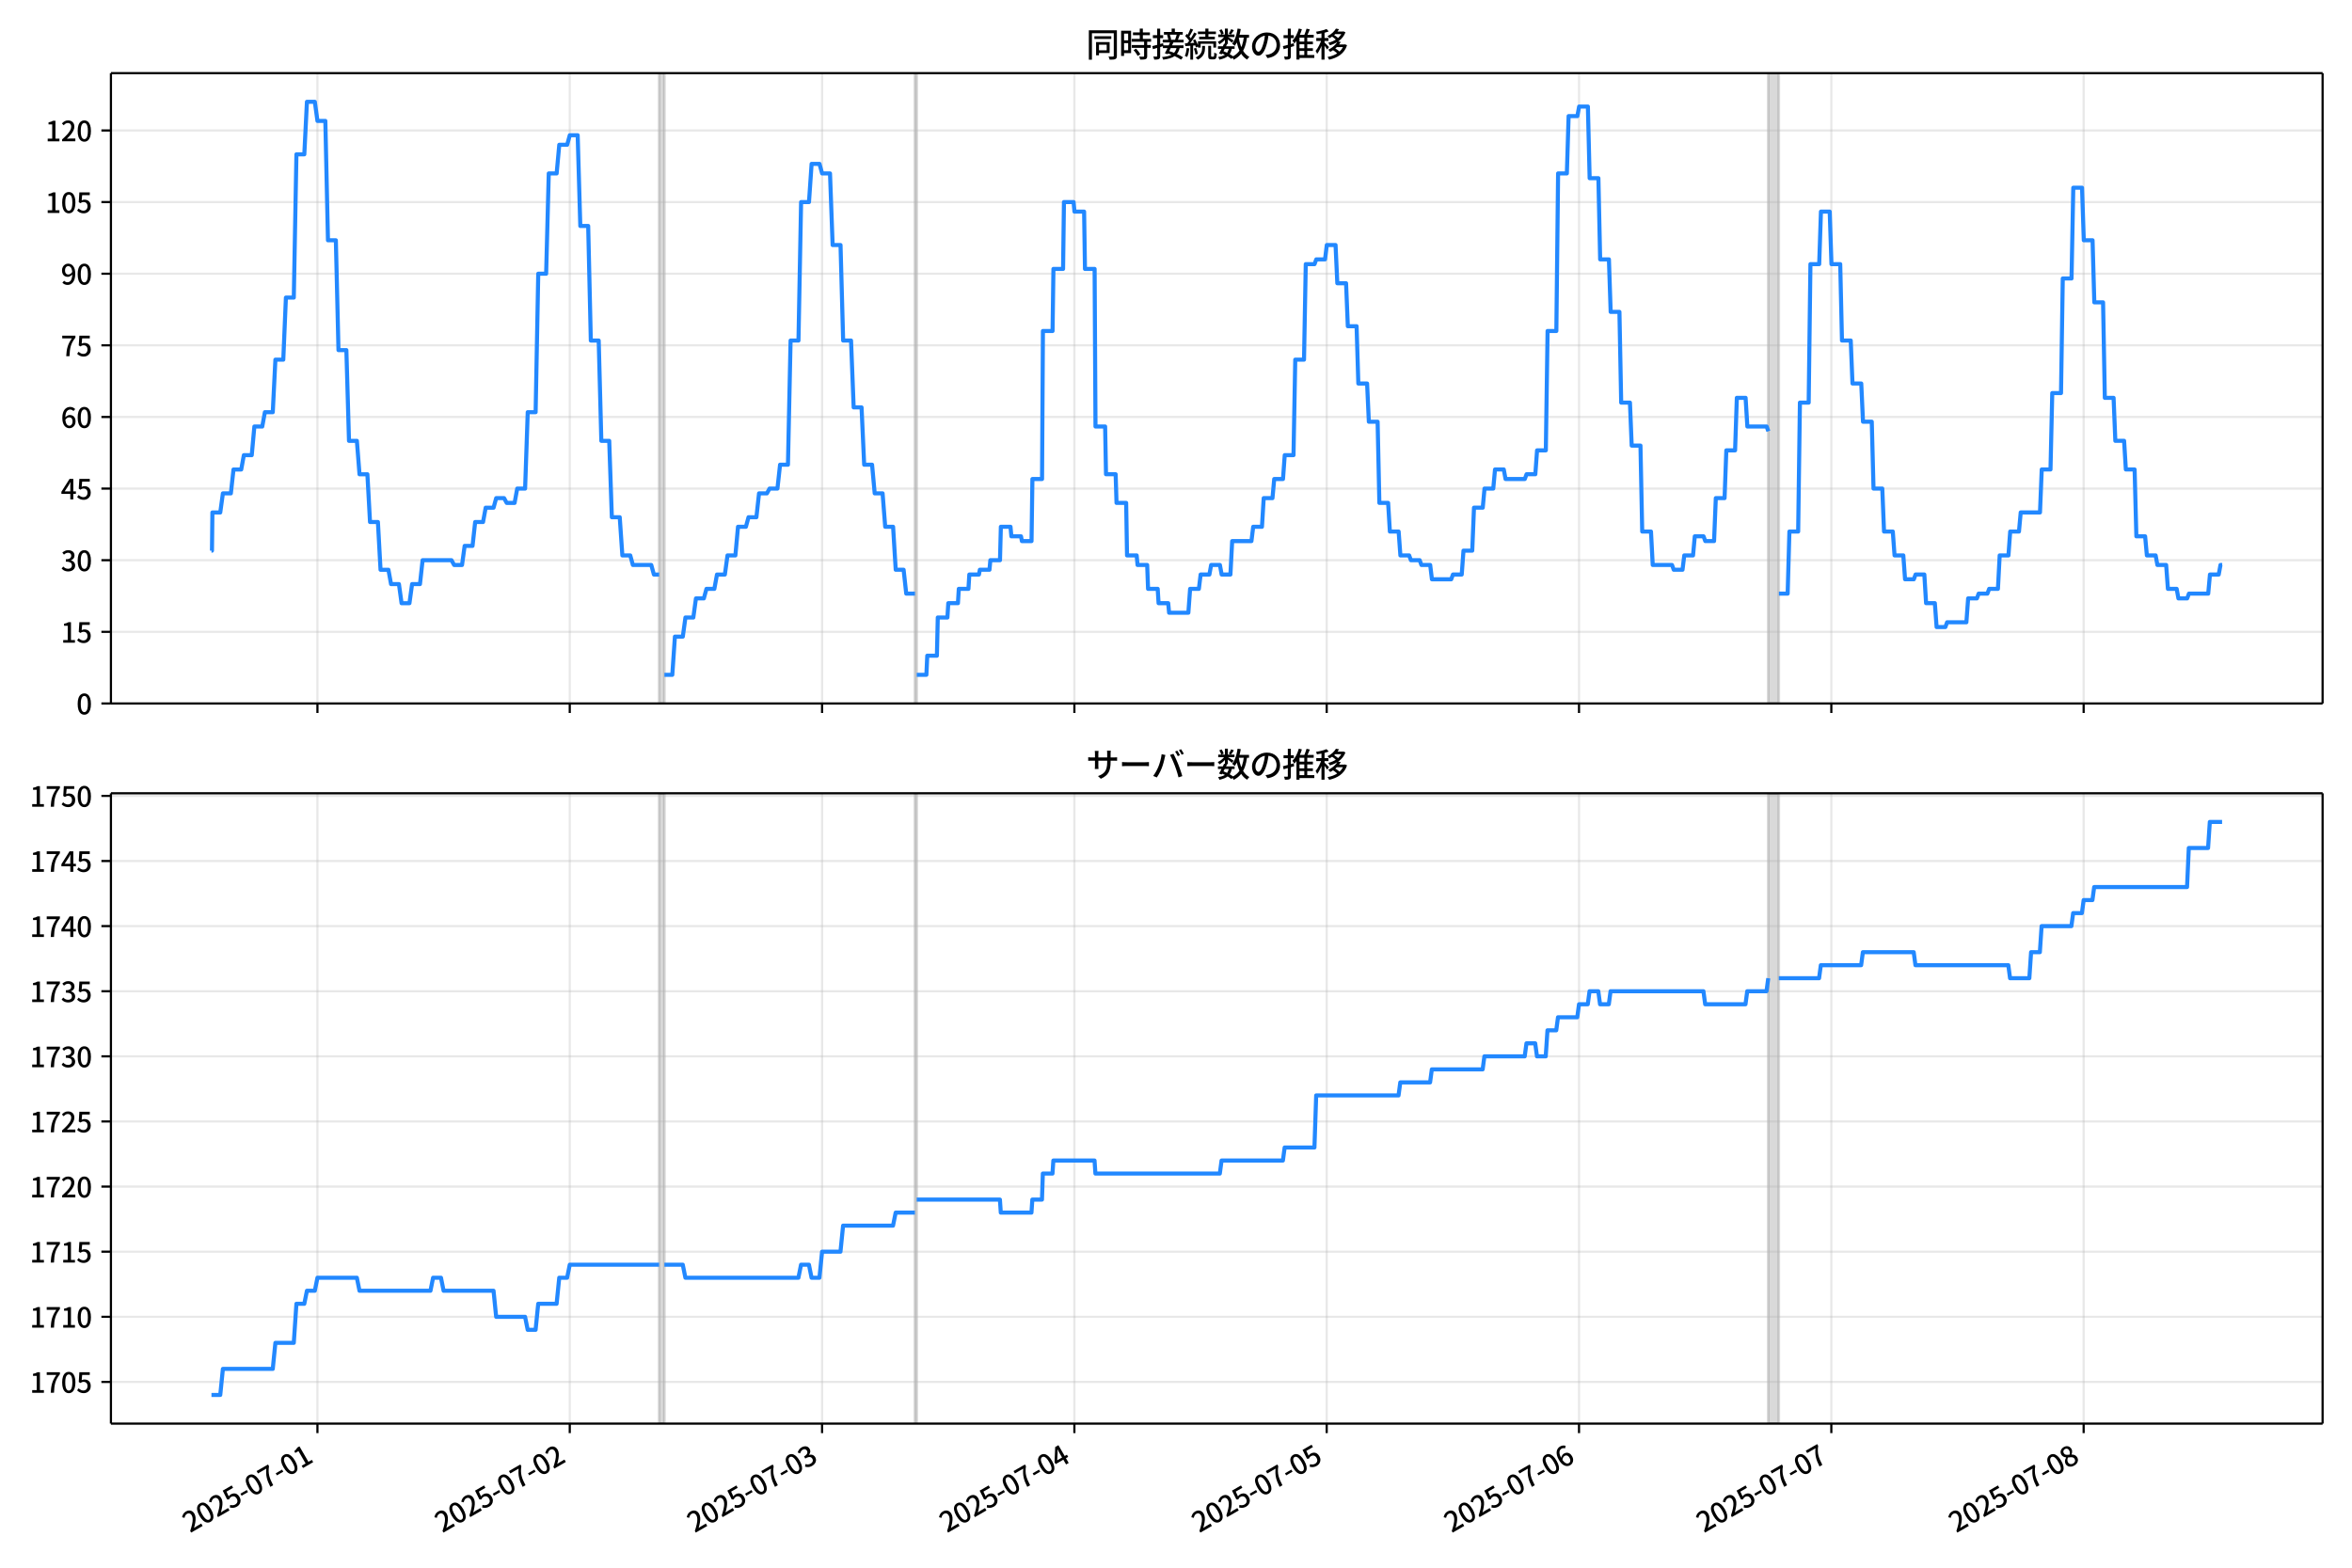 <!DOCTYPE svg  PUBLIC '-//W3C//DTD SVG 1.1//EN'  'http://www.w3.org/Graphics/SVG/1.1/DTD/svg11.dtd'>
<svg version="1.1" viewBox="0 0 864 576" xmlns="http://www.w3.org/2000/svg" xmlns:xlink="http://www.w3.org/1999/xlink">
 <defs>
  <style type="text/css">*{stroke-linejoin: round; stroke-linecap: butt}</style>
 </defs>
 <g id="aa">
  <g id="ab">
   <path d="m0 576h864v-576h-864z" fill="#fff"/>
  </g>
  <g id="ac">
   <g id="ad">
    <path d="m40.75 258.47h812.45v-231.59h-812.45z" fill="#fff"/>
   </g>
   <g id="ae">
    <path d="m242.13 258.47h1.931v-231.59h-1.931z" clip-path="url(#c)" fill="#808080" opacity=".3" stroke="#808080"/>
   </g>
   <g id="af">
    <path d="m336.1 258.47h.644v-231.59h-.644z" clip-path="url(#c)" fill="#808080" opacity=".3" stroke="#808080"/>
   </g>
   <g id="ag">
    <path d="m649.56 258.47h3.862v-231.59h-3.862z" clip-path="url(#c)" fill="#808080" opacity=".3" stroke="#808080"/>
   </g>
   <g id="ah">
    <g id="ai">
     <g id="aj">
      <path d="m116.61 258.47v-231.59" clip-path="url(#c)" fill="none" stroke="#b0b0b0" stroke-linecap="square" stroke-opacity=".3" stroke-width=".8"/>
     </g>
     <g id="ak">
      <defs>
       <path id="h" d="m0 0v3.5" stroke="#000" stroke-width=".8"/>
      </defs>
      <use x="116.611" y="258.468" stroke="#000000" stroke-width=".8" xlink:href="#h"/>
     </g>
    </g>
    <g id="al">
     <g id="am">
      <path d="m209.3 258.47v-231.59" clip-path="url(#c)" fill="none" stroke="#b0b0b0" stroke-linecap="square" stroke-opacity=".3" stroke-width=".8"/>
     </g>
     <g id="an">
      <use x="209.298" y="258.468" stroke="#000000" stroke-width=".8" xlink:href="#h"/>
     </g>
    </g>
    <g id="ao">
     <g id="ap">
      <path d="m301.99 258.47v-231.59" clip-path="url(#c)" fill="none" stroke="#b0b0b0" stroke-linecap="square" stroke-opacity=".3" stroke-width=".8"/>
     </g>
     <g id="aq">
      <use x="301.986" y="258.468" stroke="#000000" stroke-width=".8" xlink:href="#h"/>
     </g>
    </g>
    <g id="ar">
     <g id="as">
      <path d="m394.67 258.47v-231.59" clip-path="url(#c)" fill="none" stroke="#b0b0b0" stroke-linecap="square" stroke-opacity=".3" stroke-width=".8"/>
     </g>
     <g id="at">
      <use x="394.673" y="258.468" stroke="#000000" stroke-width=".8" xlink:href="#h"/>
     </g>
    </g>
    <g id="au">
     <g id="av">
      <path d="m487.36 258.47v-231.59" clip-path="url(#c)" fill="none" stroke="#b0b0b0" stroke-linecap="square" stroke-opacity=".3" stroke-width=".8"/>
     </g>
     <g id="aw">
      <use x="487.36" y="258.468" stroke="#000000" stroke-width=".8" xlink:href="#h"/>
     </g>
    </g>
    <g id="ax">
     <g id="ay">
      <path d="m580.05 258.47v-231.59" clip-path="url(#c)" fill="none" stroke="#b0b0b0" stroke-linecap="square" stroke-opacity=".3" stroke-width=".8"/>
     </g>
     <g id="az">
      <use x="580.047" y="258.468" stroke="#000000" stroke-width=".8" xlink:href="#h"/>
     </g>
    </g>
    <g id="ba">
     <g id="bb">
      <path d="m672.73 258.47v-231.59" clip-path="url(#c)" fill="none" stroke="#b0b0b0" stroke-linecap="square" stroke-opacity=".3" stroke-width=".8"/>
     </g>
     <g id="bc">
      <use x="672.734" y="258.468" stroke="#000000" stroke-width=".8" xlink:href="#h"/>
     </g>
    </g>
    <g id="bd">
     <g id="be">
      <path d="m765.42 258.47v-231.59" clip-path="url(#c)" fill="none" stroke="#b0b0b0" stroke-linecap="square" stroke-opacity=".3" stroke-width=".8"/>
     </g>
     <g id="bf">
      <use x="765.421" y="258.468" stroke="#000000" stroke-width=".8" xlink:href="#h"/>
     </g>
    </g>
   </g>
   <g id="bg">
    <g id="bh">
     <g id="bi">
      <path d="m40.75 258.47h812.45" clip-path="url(#c)" fill="none" stroke="#b0b0b0" stroke-linecap="square" stroke-opacity=".3" stroke-width=".8"/>
     </g>
     <g id="bj">
      <defs>
       <path id="f" d="m0 0h-3.5" stroke="#000" stroke-width=".8"/>
      </defs>
      <use x="40.75" y="258.468" stroke="#000000" stroke-width=".8" xlink:href="#f"/>
     </g>
     <g id="bk">
      <!-- 0 -->
      <g transform="translate(28.05 262.45) scale(.1 -.1)">
       <defs>
        <path id="a" transform="scale(.016)" d="m1830-90q-460 0-806 275-346 276-535 823-188 547-188 1366 0 820 188 1357 189 538 535 803 346 266 806 266 461 0 800-269 340-269 528-803 189-534 189-1354 0-819-189-1366-188-547-528-823-339-275-800-275zm0 589q237 0 422 185 186 186 288 599 103 413 103 1091 0 679-103 1082-102 403-288 582-185 180-422 180-236 0-422-180-186-179-292-582-105-403-105-1082 0-678 105-1091 106-413 292-599 186-185 422-185z"/>
       </defs>
       <use xlink:href="#a"/>
      </g>
     </g>
    </g>
    <g id="bl">
     <g id="bm">
      <path d="m40.75 232.15h812.45" clip-path="url(#c)" fill="none" stroke="#b0b0b0" stroke-linecap="square" stroke-opacity=".3" stroke-width=".8"/>
     </g>
     <g id="bn">
      <use x="40.75" y="232.151" stroke="#000000" stroke-width=".8" xlink:href="#f"/>
     </g>
     <g id="bo">
      <!-- 15 -->
      <g transform="translate(22.35 236.14) scale(.1 -.1)">
       <defs>
        <path id="i" transform="scale(.016)" d="m544 0v608h1037v3277h-845v467q333 58 579 147 247 90 451 218h557v-4109h915v-608h-2694z"/>
        <path id="g" transform="scale(.016)" d="m1715-90q-365 0-653 90t-506 237q-217 147-383 307l352 480q134-134 294-246t361-183q202-70 452-70 262 0 473 118 212 119 333 346 122 227 122 541 0 460-247 716-246 256-649 256-224 0-384-64t-365-198l-365 237 141 2240h2387v-627h-1747l-109-1204q154 77 307 118 154 42 340 42 397 0 723-160t518-490q192-329 192-847 0-519-224-887t-586-560q-361-192-777-192z"/>
       </defs>
       <use xlink:href="#i"/>
       <use transform="translate(57)" xlink:href="#g"/>
      </g>
     </g>
    </g>
    <g id="bp">
     <g id="bq">
      <path d="m40.75 205.83h812.45" clip-path="url(#c)" fill="none" stroke="#b0b0b0" stroke-linecap="square" stroke-opacity=".3" stroke-width=".8"/>
     </g>
     <g id="br">
      <use x="40.75" y="205.834" stroke="#000000" stroke-width=".8" xlink:href="#f"/>
     </g>
     <g id="bs">
      <!-- 30 -->
      <g transform="translate(22.35 209.82) scale(.1 -.1)">
       <defs>
        <path id="l" transform="scale(.016)" d="m1715-90q-371 0-656 90t-503 240q-217 150-377 323l359 474q211-205 479-359 269-153 634-153 269 0 467 92 199 93 311 266t112 423q0 256-125 451t-429 300q-304 106-835 106v551q467 0 732 105 266 106 384 291 119 186 119 423 0 307-192 489-192 183-531 183-269 0-503-119-233-118-438-316l-384 460q282 256 614 413 333 157 737 157 422 0 748-144 327-144 512-413 186-269 186-659 0-403-221-685-221-281-592-422v-26q269-70 490-227t349-400 128-557q0-422-215-726-214-304-573-468-358-163-787-163z"/>
       </defs>
       <use xlink:href="#l"/>
       <use transform="translate(57)" xlink:href="#a"/>
      </g>
     </g>
    </g>
    <g id="bt">
     <g id="bu">
      <path d="m40.75 179.52h812.45" clip-path="url(#c)" fill="none" stroke="#b0b0b0" stroke-linecap="square" stroke-opacity=".3" stroke-width=".8"/>
     </g>
     <g id="bv">
      <use x="40.75" y="179.517" stroke="#000000" stroke-width=".8" xlink:href="#f"/>
     </g>
     <g id="bw">
      <!-- 45 -->
      <g transform="translate(22.35 183.5) scale(.1 -.1)">
       <defs>
        <path id="k" transform="scale(.016)" d="m2170 0v3072q0 192 12 457 13 266 20 458h-26q-90-179-183-365-92-185-195-364l-921-1415h2579v-576h-3328v493l1875 2957h858v-4717h-691z"/>
       </defs>
       <use xlink:href="#k"/>
       <use transform="translate(57)" xlink:href="#g"/>
      </g>
     </g>
    </g>
    <g id="bx">
     <g id="by">
      <path d="m40.75 153.2h812.45" clip-path="url(#c)" fill="none" stroke="#b0b0b0" stroke-linecap="square" stroke-opacity=".3" stroke-width=".8"/>
     </g>
     <g id="bz">
      <use x="40.75" y="153.201" stroke="#000000" stroke-width=".8" xlink:href="#f"/>
     </g>
     <g id="ca">
      <!-- 60 -->
      <g transform="translate(22.35 157.19) scale(.1 -.1)">
       <defs>
        <path id="p" transform="scale(.016)" d="m1971-90q-339 0-634 144-294 144-518 435-224 292-352 733-128 442-128 1044 0 678 147 1161 148 483 397 784 250 301 570 445t665 144q397 0 688-147 292-147 490-359l-403-448q-128 154-327 253-198 99-409 99-307 0-567-182-259-182-413-605-153-422-153-1145 0-608 115-1002t326-589q212-195 493-195 212 0 375 121 163 122 259 343t96 522q0 300-90 511-89 212-259 320-169 109-419 109-211 0-451-134t-458-461l-25 538q134 192 313 323t374 201q196 71 375 71 397 0 694-163 298-163 467-490 170-326 170-825 0-468-195-817-195-348-512-544-317-195-701-195z"/>
       </defs>
       <use xlink:href="#p"/>
       <use transform="translate(57)" xlink:href="#a"/>
      </g>
     </g>
    </g>
    <g id="cb">
     <g id="cc">
      <path d="m40.75 126.88h812.45" clip-path="url(#c)" fill="none" stroke="#b0b0b0" stroke-linecap="square" stroke-opacity=".3" stroke-width=".8"/>
     </g>
     <g id="cd">
      <use x="40.75" y="126.884" stroke="#000000" stroke-width=".8" xlink:href="#f"/>
     </g>
     <g id="ce">
      <!-- 75 -->
      <g transform="translate(22.35 130.87) scale(.1 -.1)">
       <defs>
        <path id="d" transform="scale(.016)" d="m1235 0q32 646 109 1187t224 1024 384 941 576 938h-2208v627h3027v-455q-409-512-665-989-256-476-397-969t-205-1053-90-1251h-755z"/>
       </defs>
       <use xlink:href="#d"/>
       <use transform="translate(57)" xlink:href="#g"/>
      </g>
     </g>
    </g>
    <g id="cf">
     <g id="cg">
      <path d="m40.75 100.57h812.45" clip-path="url(#c)" fill="none" stroke="#b0b0b0" stroke-linecap="square" stroke-opacity=".3" stroke-width=".8"/>
     </g>
     <g id="ch">
      <use x="40.75" y="100.567" stroke="#000000" stroke-width=".8" xlink:href="#f"/>
     </g>
     <g id="ci">
      <!-- 90 -->
      <g transform="translate(22.35 104.55) scale(.1 -.1)">
       <defs>
        <path id="w" transform="scale(.016)" d="m1562-90q-410 0-708 150-297 151-502 356l403 461q141-160 346-256t422-96q224 0 425 102 202 103 352 333 151 230 237 614 87 384 87 941 0 589-115 970t-323 563-496 182q-205 0-372-118-166-118-262-336t-96-525q0-301 86-512 87-211 259-323 173-112 417-112 224 0 460 141 237 141 448 461l32-544q-134-180-313-314t-371-208-384-74q-391 0-689 166-297 167-467 496-169 330-169 823 0 467 195 816t515 541 698 192q339 0 636-138 298-137 519-419 221-281 349-710t128-1018q0-691-141-1187t-391-807q-249-310-563-461-313-150-652-150z"/>
       </defs>
       <use xlink:href="#w"/>
       <use transform="translate(57)" xlink:href="#a"/>
      </g>
     </g>
    </g>
    <g id="cj">
     <g id="ck">
      <path d="m40.75 74.25h812.45" clip-path="url(#c)" fill="none" stroke="#b0b0b0" stroke-linecap="square" stroke-opacity=".3" stroke-width=".8"/>
     </g>
     <g id="cl">
      <use x="40.75" y="74.25" stroke="#000000" stroke-width=".8" xlink:href="#f"/>
     </g>
     <g id="cm">
      <!-- 105 -->
      <g transform="translate(16.65 78.235) scale(.1 -.1)">
       <use xlink:href="#i"/>
       <use transform="translate(57)" xlink:href="#a"/>
       <use transform="translate(114)" xlink:href="#g"/>
      </g>
     </g>
    </g>
    <g id="cn">
     <g id="co">
      <path d="m40.75 47.933h812.45" clip-path="url(#c)" fill="none" stroke="#b0b0b0" stroke-linecap="square" stroke-opacity=".3" stroke-width=".8"/>
     </g>
     <g id="cp">
      <use x="40.75" y="47.933" stroke="#000000" stroke-width=".8" xlink:href="#f"/>
     </g>
     <g id="cq">
      <!-- 120 -->
      <g transform="translate(16.65 51.919) scale(.1 -.1)">
       <defs>
        <path id="e" transform="scale(.016)" d="m282 0v429q697 621 1164 1136 468 515 701 956 234 442 234 826 0 256-87 451-86 196-262 301-176 106-445 106-275 0-506-151-230-150-422-368l-416 410q301 333 637 518 336 186 803 186 429 0 749-176t496-493 176-745q0-455-224-919t-615-935q-390-470-889-950 186 20 394 36t374 16h1184v-634h-3046z"/>
       </defs>
       <use xlink:href="#i"/>
       <use transform="translate(57)" xlink:href="#e"/>
       <use transform="translate(114)" xlink:href="#a"/>
      </g>
     </g>
    </g>
   </g>
   <g id="cr">
    <path d="m77.68 202.33h.183l.162-14.036h2.885l.969-7.018h2.925l.968-8.772h2.841l.965-5.263h2.897l.965-10.527h2.897l.965-5.263h2.897l.965-19.299h2.897l.965-22.808h2.897l.965-52.634h2.897l.965-19.299h2.897l.965 7.018h2.897l.965 43.861h2.897l.965 40.352h2.897l.965 33.335h2.897l.965 12.281h2.897l.965 17.545h2.897l.965 17.545h2.897l.965 5.263h2.897l.965 7.018h2.897l.965-7.018h2.897l.965-8.772h10.62l.965 1.754h2.897l.965-7.018h2.897l.965-8.772h2.897l.965-5.263h2.897l.965-3.509h2.897l.965 1.754h2.897l.965-5.263h2.897l.965-28.071h2.897l.965-50.879h2.897l.965-36.844h2.897l.965-10.527h2.897l.965-3.509h2.897l.965 33.335h2.897l.965 42.107h2.897l.965 36.844h2.897l.965 28.071h2.897l.965 14.036h2.897l.965 3.509h6.758l.965 3.509h1.931m1.931 36.844h2.897l.965-14.036h2.897l.965-7.018h2.897l.965-7.018h2.897l.965-3.509h2.897l.965-5.263h2.897l.965-7.018h2.897l.965-10.527h2.897l.965-3.509h2.897l.965-8.772h2.897l.965-1.754h2.897l.965-8.772h2.897l.965-45.616h2.897l.965-50.879h2.897l.965-14.036h2.897l.965 3.509h2.897l.965 26.317h2.897l.965 35.089h2.897l.965 24.562h2.897l.965 21.053h2.897l.965 10.527h2.897l.965 12.281h2.897l.965 15.79h2.897l.965 8.772h3.218m.644 29.826h3.54l.322-7.018h3.54l.322-14.036h3.54l.322-5.263h3.54l.322-5.263h3.54l.322-5.263h3.54l.322-1.754h3.54l.322-3.509h3.54l.322-12.281h3.54l.322 3.509h3.54l.322 1.754h3.54l.322-22.808h3.54l.322-54.388h3.54l.322-22.808h3.54l.322-24.562h3.54l.322 3.509h3.54l.322 21.053h3.54l.322 57.897h3.54l.322 17.545h3.54l.322 10.527h3.54l.322 19.299h3.54l.322 3.509h3.54l.322 8.772h3.54l.322 5.263h3.54l.322 3.509h7.08l.644-8.772h3.218l.644-5.263h3.218l.644-3.509h3.218l.644 3.509h3.218l.644-12.281h7.08l.644-5.263h3.218l.644-10.527h3.218l.644-7.018h3.218l.644-8.772h3.218l.644-35.089h3.218l.644-35.089h3.218l.644-1.754h3.218l.644-5.263h3.218l.644 14.036h3.218l.644 15.79h3.218l.644 21.053h3.218l.644 14.036h3.218l.644 29.826h3.218l.644 10.527h3.218l.644 8.772h3.218l.644 1.754h3.218l.644 1.754h3.218l.644 5.263h7.08l.644-1.754h3.218l.644-8.772h3.218l.644-15.79h3.218l.644-7.018h3.218l.644-7.018h3.218l.644 3.509h7.08l.644-1.754h3.218l.644-8.772h3.218l.644-43.861h3.218l.644-57.897h3.218l.644-21.053h3.218l.644-3.509h3.218l.644 26.317h3.218l.644 29.826h3.218l.644 19.299h3.218l.644 33.335h3.218l.644 15.79h3.218l.644 31.58h3.218l.644 12.281h7.08l.644 1.754h3.218l.644-5.263h3.218l.644-7.018h3.218l.644 1.754h3.218l.644-15.79h3.218l.644-17.545h3.218l.644-19.299h3.218l.644 10.527h7.08l.644 1.754m3.862 59.651h3.218l.644-22.808h3.218l.644-47.37h3.218l.644-50.879h3.218l.644-19.299h3.218l.644 19.299h3.218l.644 28.071h3.218l.644 15.79h3.218l.644 14.036h3.218l.644 24.562h3.218l.644 15.79h3.218l.644 8.772h3.218l.644 8.772h3.218l.644-1.754h3.218l.644 10.527h3.218l.644 8.772h3.218l.644-1.754h7.08l.644-8.772h3.218l.644-1.754h3.218l.644-1.754h3.218l.644-12.281h3.218l.644-8.772h3.218l.644-7.018h7.08l.644-15.79h3.218l.644-28.071h3.218l.644-42.107h3.218l.644-33.335h3.218l.644 19.299h3.218l.644 22.808h3.218l.644 35.089h3.218l.644 15.79h3.218l.644 10.527h3.218l.644 24.562h3.218l.644 7.018h3.218l.644 3.509h3.218l.644 8.772h3.218l.644 3.509h3.218l.644-1.754h7.08l.644-7.018h3.218l.644-3.509h.644v0" clip-path="url(#c)" fill="none" stroke="#28f" stroke-linecap="square" stroke-width="1.5"/>
   </g>
   <g id="cs">
    <path d="m40.75 258.47v-231.59" fill="none" stroke="#000" stroke-linecap="square" stroke-width=".8"/>
   </g>
   <g id="ct">
    <path d="m853.2 258.47v-231.59" fill="none" stroke="#000" stroke-linecap="square" stroke-width=".8"/>
   </g>
   <g id="cu">
    <path d="m40.75 258.47h812.45" fill="none" stroke="#000" stroke-linecap="square" stroke-width=".8"/>
   </g>
   <g id="cv">
    <path d="m40.75 26.88h812.45" fill="none" stroke="#000" stroke-linecap="square" stroke-width=".8"/>
   </g>
   <g id="cw">
    <!-- 同時接続数の推移 -->
    <g transform="translate(398.98 20.88) scale(.12 -.12)">
     <defs>
      <path id="v" transform="scale(.016)" d="m1587 3936h3232v-518h-3232v518zm320-1114h557v-2534h-557v2534zm301 0h2291v-2086h-2291v512h1734v1069h-1734v505zm-1683 2260h5113v-570h-4524v-5056h-589v5626zm4768 0h595v-4896q0-250-67-397t-227-218q-160-77-426-96t-675-19q-13 83-45 192t-77 218q-45 108-89 185 281-13 527-13 247 0 330 0 83 7 118 42 36 35 36 112v4890z"/>
      <path id="t" transform="scale(.016)" d="m2714 4672h3238v-525h-3238v525zm-244-1235h3712v-538h-3712v538zm20-1184h3635v-531h-3635v531zm1523 3155h595v-2310h-595v2310zm832-2451h589v-2823q0-230-61-364-61-135-227-199-167-70-423-86t-633-16q-20 121-78 285-57 163-121 284 275-6 509-9t310-3q77 6 106 28 29 23 29 93v2810zm-2023-1677 487 282q153-160 313-352t294-381q135-189 206-343l-519-313q-64 153-189 348-124 196-278 394-154 199-314 365zm-2086 3718h1619v-4281h-1619v544h1056v3187h-1056v550zm32-1843h1293v-537h-1293v537zm-320 1843h563v-4832h-563v4832z"/>
      <path id="u" transform="scale(.016)" d="m3866 5408h614v-870h-614v870zm-1479-653h3597v-518h-3597v518zm-230-1485h4e3v-518h-4e3v518zm825 922 519 102q64-160 121-342 58-182 96-352 39-170 45-304l-544-128q-6 134-42 313-35 180-83 365-48 186-112 346zm1856 109 589-71q-96-275-202-557-105-281-195-486l-518 77q58 147 122 329 64 183 118 372t86 336zm-2643-2106h3943v-518h-3943v518zm1408 685 602-115q-167-371-362-784t-390-797-362-685l-525 179q160 288 346 666t368 784 323 752zm-659-2157 358 403q352-102 733-240 381-137 752-304 371-166 697-336 327-169 558-329l-384-461q-218 160-532 336-313 176-685 345-371 170-755 323-384 154-742 263zm1894 1114 583-71q-122-550-353-944-230-393-604-662t-922-435q-547-167-1296-269-25 128-93 269-67 141-137 230 678 64 1168 192t819 349q330 221 531 550 202 330 304 791zm-4684 217q396 90 953 240 557 151 1120 311l77-544q-525-154-1053-311-528-156-963-284l-134 588zm121 2093h1965v-563h-1965v563zm819 1248h576v-5229q0-236-51-374t-192-208q-141-77-355-99-214-23-541-16-13 115-64 288t-109 294q205-6 381-6t234 0q64 0 92 28 29 29 29 93v5229z"/>
      <path id="s" transform="scale(.016)" d="m4058 5408h595v-1798h-595v1798zm-1415-563h3443v-499h-3443v499zm231-992h3008v-499h-3008v499zm-224-877h3475v-1203h-531v729h-2432v-729h-512v1203zm1964-877h551v-1881q0-122 22-157 23-35 106-35 25 0 92 0 68 0 135 0t99 0q51 0 83 54t45 224 19 515q90-70 234-131t259-93q-19-429-83-662-64-234-183-326-118-93-316-93-39 0-103 0t-134 0-138 0q-67 0-99 0-237 0-365 64t-176 218q-48 153-48 422v1881zm-1164-6h550v-455q0-243-48-528-48-284-186-579-137-294-409-572-272-279-727-503-70 90-192 208-121 118-230 195 416 205 665 438 250 234 371 474 122 240 164 467 42 228 42 413v442zm-2240 3309 524-192q-121-244-259-503-137-259-275-496t-259-416l-410 173q122 186 246 438 125 253 240 515 116 263 193 481zm716-743 500-230q-224-359-496-756-272-396-548-764-275-368-518-650l-358 205q179 211 377 483 199 272 387 569 189 298 358 592 170 295 298 551zm-1721-665 307 403q166-154 339-340 173-185 320-364t224-327l-326-460q-77 160-218 348-141 189-314 384-172 196-332 356zm1485-832 435 179q128-211 249-458 122-246 215-474 93-227 137-412l-473-211q-32 185-119 422-86 237-201 486-115 250-243 468zm-1530-583q422 26 998 54 576 29 1184 68l7-499q-570-45-1127-84-556-38-992-70l-70 531zm1702-992 436 135q121-276 214-596t118-556l-454-148q-26 237-112 563-86 327-202 602zm-1363 109 499-83q-57-455-163-897-105-441-253-748-51 32-134 73-83 42-170 83-86 42-144 62 148 294 234 697t131 813zm691 627h525v-2861h-525v2861z"/>
      <path id="n" transform="scale(.016)" d="m224 2022h3187v-499h-3187v499zm51 2247h3111v-487h-3111v487zm1127-1735 563-121q-154-320-333-672t-352-679q-173-326-326-582l-532 173q148 243 324 566t345 669q170 346 311 646zm934-832 563-64q-89-480-262-838t-461-614-701-432-976-298q-25 128-99 269t-157 237q659 102 1085 303 426 202 666 554t342 883zm422 3597 519-211q-147-218-298-436-150-217-278-377l-403 186q121 173 252 413 132 240 208 425zm-1203 109h563v-2957h-563v2957zm-1075-320 448 186q134-192 246-420 112-227 157-393l-467-211q-38 172-147 406t-237 432zm1094-1050 397-236q-160-263-400-529-240-265-519-489-278-224-553-378-51 103-141 237-89 135-179 218 269 109 534 294 266 186 493 416 228 231 368 467zm487-204q83-45 246-145 163-99 352-211t346-211 221-150l-327-423q-83 77-230 198-147 122-317 253-170 132-327 250-156 119-259 189l295 250zm1798 396h2311v-556h-2311v556zm115 1178 615-90q-103-640-263-1235t-384-1101q-224-505-512-889-44 57-134 134t-186 157-166 125q275 339 473 796 199 458 340 995 141 538 217 1108zm1223-1510 614-58q-147-1101-445-1940-297-838-813-1443-515-604-1321-1014-26 71-90 177-64 105-134 208-70 102-128 159 742 346 1212 880 471 535 730 1290 260 755 375 1741zm-1005-135q134-851 387-1597 253-745 659-1305 407-560 1002-874-70-57-154-150-83-93-154-189-70-96-121-179-633 371-1056 988-422 618-688 1434-265 816-425 1783l550 89zm-3309-3065 327 416q377-148 754-330 378-182 701-378 324-195 548-368l-416-435q-211 179-519 378-307 198-666 383-358 186-729 334z"/>
      <path id="r" transform="scale(.016)" d="m3686 4378q-64-493-163-1041-99-547-265-1084-192-653-432-1104t-522-688-595-237q-320 0-596 221-275 221-448 621-172 400-172 931 0 537 220 1017 221 480 611 851 391 372 909 583 519 211 1121 211 576 0 1040-186 464-185 793-515 330-329 502-771 173-441 173-941 0-672-278-1194-278-521-816-851-538-329-1318-444l-378 601q166 20 307 42t263 48q307 70 585 217 279 148 496 375 218 227 342 534 125 308 125 692t-122 713q-121 330-358 573-236 243-582 380-346 138-781 138-525 0-935-186-409-185-694-489-284-304-432-656-147-352-147-678 0-365 89-605 90-240 224-355 135-115 276-115t288 144 297 457q151 314 298 800 147 461 246 982 100 522 145 1021l684-12z"/>
      <path id="o" transform="scale(.016)" d="m2995 2925h2893v-519h-2893v519zm0-1280h2893v-519h-2893v519zm-64-1299h3232v-557h-3232v557zm1312 3577h563v-3763h-563v3763zm429 1466 634-141q-154-390-340-794-185-403-339-684l-512 140q103 199 208 458 106 259 195 528 90 269 154 493zm-1472 25 582-147q-153-518-371-1018-217-499-483-931t-573-758q-38 64-109 160-70 96-147 198-77 103-141 160 416 416 733 1034t509 1302zm128-1203h2720v-537h-2720v-4205h-582v4422l313 320h269zm-3174-2157q396 90 953 240 557 151 1120 311l77-544q-525-154-1053-311-528-156-963-284l-134 588zm121 2093h1965v-563h-1965v563zm819 1248h576v-5229q0-236-51-374t-192-208q-141-77-355-99-214-23-541-16-13 115-64 288t-109 294q205-6 381-6t234 0q64 0 92 28 29 29 29 93v5229z"/>
      <path id="m" transform="scale(.016)" d="m4051 5402 595-109q-281-493-729-941t-1107-806q-39 64-106 144t-141 153q-73 74-137 119 608 288 1011 678t614 762zm-77-557h1511v-493h-1863l352 493zm1293 0h109l109 25 384-179q-192-505-496-905t-695-701q-390-301-845-519-454-217-947-358-44 109-137 253t-176 227q448 109 867 294 419 186 777 445 359 259 631 592t419 730v96zm-1990-954 377 307q167-96 336-218 170-121 320-249 151-128 247-237l-397-332q-90 108-237 236t-317 259q-169 132-329 234zm1107-934 595-109q-307-538-803-1031-496-492-1232-876-38 64-102 144t-138 156q-74 77-138 116 455 217 807 483t604 554q253 288 407 563zm-90-589h1460v-506h-1818l358 506zm1268 0h121l109 26 384-167q-192-614-531-1075t-787-794q-448-332-983-553-534-221-1129-355-45 115-132 269-86 153-176 249 551 96 1043 285 493 189 903 473 410 285 714 669t464 883v90zm-2132-1056 410 339q186-102 384-237 198-134 371-275t282-269l-435-371q-103 128-270 272-166 144-361 288t-381 253zm-2150 3533h589v-5376h-589v5376zm-992-1242h2336v-569h-2336v569zm1024-224 365-160q-96-339-231-707-134-368-291-727-157-358-336-672-179-313-365-537-44 128-134 291t-160 272q173 192 339 457 167 266 323 570 157 304 282 618t208 595zm941 1946 416-467q-314-122-695-221-380-99-784-173-403-74-780-131-20 102-71 236-51 135-102 231 358 58 732 138 375 80 711 179t573 208zm-397-2579q58-45 179-170 122-125 266-266 144-140 259-265t160-183l-352-473q-58 102-157 255-99 154-218 317-118 164-227 311-108 147-185 237l275 237z"/>
     </defs>
     <use xlink:href="#v"/>
     <use transform="translate(100)" xlink:href="#t"/>
     <use transform="translate(200)" xlink:href="#u"/>
     <use transform="translate(300)" xlink:href="#s"/>
     <use transform="translate(400)" xlink:href="#n"/>
     <use transform="translate(500)" xlink:href="#r"/>
     <use transform="translate(600)" xlink:href="#o"/>
     <use transform="translate(700)" xlink:href="#m"/>
    </g>
   </g>
  </g>
  <g id="cx">
   <g id="cy">
    <path d="m40.75 523.06h812.45v-231.59h-812.45z" fill="#fff"/>
   </g>
   <g id="cz">
    <path d="m242.13 523.06h1.931v-231.59h-1.931z" clip-path="url(#b)" fill="#808080" opacity=".3" stroke="#808080"/>
   </g>
   <g id="da">
    <path d="m336.1 523.06h.644v-231.59h-.644z" clip-path="url(#b)" fill="#808080" opacity=".3" stroke="#808080"/>
   </g>
   <g id="db">
    <path d="m649.56 523.06h3.862v-231.59h-3.862z" clip-path="url(#b)" fill="#808080" opacity=".3" stroke="#808080"/>
   </g>
   <g id="dc">
    <g id="dd">
     <g id="de">
      <path d="m116.61 523.06v-231.59" clip-path="url(#b)" fill="none" stroke="#b0b0b0" stroke-linecap="square" stroke-opacity=".3" stroke-width=".8"/>
     </g>
     <g id="df">
      <use x="116.611" y="523.055" stroke="#000000" stroke-width=".8" xlink:href="#h"/>
     </g>
     <g id="dg">
      <!-- 2025-07-01 -->
      <g transform="translate(69.822 563.33) rotate(-30) scale(.1 -.1)">
       <defs>
        <path id="j" transform="scale(.016)" d="m301 1536v544h1689v-544h-1689z"/>
       </defs>
       <use xlink:href="#e"/>
       <use transform="translate(57)" xlink:href="#a"/>
       <use transform="translate(114)" xlink:href="#e"/>
       <use transform="translate(171)" xlink:href="#g"/>
       <use transform="translate(228)" xlink:href="#j"/>
       <use transform="translate(263.7)" xlink:href="#a"/>
       <use transform="translate(320.7)" xlink:href="#d"/>
       <use transform="translate(377.7)" xlink:href="#j"/>
       <use transform="translate(413.4)" xlink:href="#a"/>
       <use transform="translate(470.4)" xlink:href="#i"/>
      </g>
     </g>
    </g>
    <g id="dh">
     <g id="di">
      <path d="m209.3 523.06v-231.59" clip-path="url(#b)" fill="none" stroke="#b0b0b0" stroke-linecap="square" stroke-opacity=".3" stroke-width=".8"/>
     </g>
     <g id="dj">
      <use x="209.298" y="523.055" stroke="#000000" stroke-width=".8" xlink:href="#h"/>
     </g>
     <g id="dk">
      <!-- 2025-07-02 -->
      <g transform="translate(162.51 563.33) rotate(-30) scale(.1 -.1)">
       <use xlink:href="#e"/>
       <use transform="translate(57)" xlink:href="#a"/>
       <use transform="translate(114)" xlink:href="#e"/>
       <use transform="translate(171)" xlink:href="#g"/>
       <use transform="translate(228)" xlink:href="#j"/>
       <use transform="translate(263.7)" xlink:href="#a"/>
       <use transform="translate(320.7)" xlink:href="#d"/>
       <use transform="translate(377.7)" xlink:href="#j"/>
       <use transform="translate(413.4)" xlink:href="#a"/>
       <use transform="translate(470.4)" xlink:href="#e"/>
      </g>
     </g>
    </g>
    <g id="dl">
     <g id="dm">
      <path d="m301.99 523.06v-231.59" clip-path="url(#b)" fill="none" stroke="#b0b0b0" stroke-linecap="square" stroke-opacity=".3" stroke-width=".8"/>
     </g>
     <g id="dn">
      <use x="301.986" y="523.055" stroke="#000000" stroke-width=".8" xlink:href="#h"/>
     </g>
     <g id="do">
      <!-- 2025-07-03 -->
      <g transform="translate(255.2 563.33) rotate(-30) scale(.1 -.1)">
       <use xlink:href="#e"/>
       <use transform="translate(57)" xlink:href="#a"/>
       <use transform="translate(114)" xlink:href="#e"/>
       <use transform="translate(171)" xlink:href="#g"/>
       <use transform="translate(228)" xlink:href="#j"/>
       <use transform="translate(263.7)" xlink:href="#a"/>
       <use transform="translate(320.7)" xlink:href="#d"/>
       <use transform="translate(377.7)" xlink:href="#j"/>
       <use transform="translate(413.4)" xlink:href="#a"/>
       <use transform="translate(470.4)" xlink:href="#l"/>
      </g>
     </g>
    </g>
    <g id="dp">
     <g id="dq">
      <path d="m394.67 523.06v-231.59" clip-path="url(#b)" fill="none" stroke="#b0b0b0" stroke-linecap="square" stroke-opacity=".3" stroke-width=".8"/>
     </g>
     <g id="dr">
      <use x="394.673" y="523.055" stroke="#000000" stroke-width=".8" xlink:href="#h"/>
     </g>
     <g id="ds">
      <!-- 2025-07-04 -->
      <g transform="translate(347.88 563.33) rotate(-30) scale(.1 -.1)">
       <use xlink:href="#e"/>
       <use transform="translate(57)" xlink:href="#a"/>
       <use transform="translate(114)" xlink:href="#e"/>
       <use transform="translate(171)" xlink:href="#g"/>
       <use transform="translate(228)" xlink:href="#j"/>
       <use transform="translate(263.7)" xlink:href="#a"/>
       <use transform="translate(320.7)" xlink:href="#d"/>
       <use transform="translate(377.7)" xlink:href="#j"/>
       <use transform="translate(413.4)" xlink:href="#a"/>
       <use transform="translate(470.4)" xlink:href="#k"/>
      </g>
     </g>
    </g>
    <g id="dt">
     <g id="du">
      <path d="m487.36 523.06v-231.59" clip-path="url(#b)" fill="none" stroke="#b0b0b0" stroke-linecap="square" stroke-opacity=".3" stroke-width=".8"/>
     </g>
     <g id="dv">
      <use x="487.36" y="523.055" stroke="#000000" stroke-width=".8" xlink:href="#h"/>
     </g>
     <g id="dw">
      <!-- 2025-07-05 -->
      <g transform="translate(440.57 563.33) rotate(-30) scale(.1 -.1)">
       <use xlink:href="#e"/>
       <use transform="translate(57)" xlink:href="#a"/>
       <use transform="translate(114)" xlink:href="#e"/>
       <use transform="translate(171)" xlink:href="#g"/>
       <use transform="translate(228)" xlink:href="#j"/>
       <use transform="translate(263.7)" xlink:href="#a"/>
       <use transform="translate(320.7)" xlink:href="#d"/>
       <use transform="translate(377.7)" xlink:href="#j"/>
       <use transform="translate(413.4)" xlink:href="#a"/>
       <use transform="translate(470.4)" xlink:href="#g"/>
      </g>
     </g>
    </g>
    <g id="dx">
     <g id="dy">
      <path d="m580.05 523.06v-231.59" clip-path="url(#b)" fill="none" stroke="#b0b0b0" stroke-linecap="square" stroke-opacity=".3" stroke-width=".8"/>
     </g>
     <g id="dz">
      <use x="580.047" y="523.055" stroke="#000000" stroke-width=".8" xlink:href="#h"/>
     </g>
     <g id="ea">
      <!-- 2025-07-06 -->
      <g transform="translate(533.26 563.33) rotate(-30) scale(.1 -.1)">
       <use xlink:href="#e"/>
       <use transform="translate(57)" xlink:href="#a"/>
       <use transform="translate(114)" xlink:href="#e"/>
       <use transform="translate(171)" xlink:href="#g"/>
       <use transform="translate(228)" xlink:href="#j"/>
       <use transform="translate(263.7)" xlink:href="#a"/>
       <use transform="translate(320.7)" xlink:href="#d"/>
       <use transform="translate(377.7)" xlink:href="#j"/>
       <use transform="translate(413.4)" xlink:href="#a"/>
       <use transform="translate(470.4)" xlink:href="#p"/>
      </g>
     </g>
    </g>
    <g id="eb">
     <g id="ec">
      <path d="m672.73 523.06v-231.59" clip-path="url(#b)" fill="none" stroke="#b0b0b0" stroke-linecap="square" stroke-opacity=".3" stroke-width=".8"/>
     </g>
     <g id="ed">
      <use x="672.734" y="523.055" stroke="#000000" stroke-width=".8" xlink:href="#h"/>
     </g>
     <g id="ee">
      <!-- 2025-07-07 -->
      <g transform="translate(625.94 563.33) rotate(-30) scale(.1 -.1)">
       <use xlink:href="#e"/>
       <use transform="translate(57)" xlink:href="#a"/>
       <use transform="translate(114)" xlink:href="#e"/>
       <use transform="translate(171)" xlink:href="#g"/>
       <use transform="translate(228)" xlink:href="#j"/>
       <use transform="translate(263.7)" xlink:href="#a"/>
       <use transform="translate(320.7)" xlink:href="#d"/>
       <use transform="translate(377.7)" xlink:href="#j"/>
       <use transform="translate(413.4)" xlink:href="#a"/>
       <use transform="translate(470.4)" xlink:href="#d"/>
      </g>
     </g>
    </g>
    <g id="ef">
     <g id="eg">
      <path d="m765.42 523.06v-231.59" clip-path="url(#b)" fill="none" stroke="#b0b0b0" stroke-linecap="square" stroke-opacity=".3" stroke-width=".8"/>
     </g>
     <g id="eh">
      <use x="765.421" y="523.055" stroke="#000000" stroke-width=".8" xlink:href="#h"/>
     </g>
     <g id="ei">
      <!-- 2025-07-08 -->
      <g transform="translate(718.63 563.33) rotate(-30) scale(.1 -.1)">
       <defs>
        <path id="x" transform="scale(.016)" d="m1830-90q-441 0-787 163-345 164-547 448-202 285-202 650 0 314 122 557t314 419 403 291v32q-256 186-442 458-185 272-185 643 0 365 176 640t480 425q304 151 694 151 410 0 704-160t457-439q164-278 164-649 0-237-96-448t-234-381q-137-169-291-278v-32q218-115 397-285 179-169 288-406t109-557q0-346-189-628-189-281-532-448-342-166-803-166zm314 2708q205 198 310 419 106 221 106 464 0 211-83 384t-247 272q-163 99-393 99-288 0-480-183-192-182-192-502 0-256 134-429 135-172 359-294t486-230zm-294-2170q236 0 418 89 183 90 285 253 103 164 103 388 0 211-90 367-89 157-246 272-157 116-368 215t-454 195q-244-173-398-426-153-252-153-553 0-237 118-416 119-179 324-282 205-102 461-102z"/>
       </defs>
       <use xlink:href="#e"/>
       <use transform="translate(57)" xlink:href="#a"/>
       <use transform="translate(114)" xlink:href="#e"/>
       <use transform="translate(171)" xlink:href="#g"/>
       <use transform="translate(228)" xlink:href="#j"/>
       <use transform="translate(263.7)" xlink:href="#a"/>
       <use transform="translate(320.7)" xlink:href="#d"/>
       <use transform="translate(377.7)" xlink:href="#j"/>
       <use transform="translate(413.4)" xlink:href="#a"/>
       <use transform="translate(470.4)" xlink:href="#x"/>
      </g>
     </g>
    </g>
   </g>
   <g id="ej">
    <g id="ek">
     <g id="el">
      <path d="m40.75 507.74h812.45" clip-path="url(#b)" fill="none" stroke="#b0b0b0" stroke-linecap="square" stroke-opacity=".3" stroke-width=".8"/>
     </g>
     <g id="em">
      <use x="40.75" y="507.744" stroke="#000000" stroke-width=".8" xlink:href="#f"/>
     </g>
     <g id="en">
      <!-- 1705 -->
      <g transform="translate(10.95 511.73) scale(.1 -.1)">
       <use xlink:href="#i"/>
       <use transform="translate(57)" xlink:href="#d"/>
       <use transform="translate(114)" xlink:href="#a"/>
       <use transform="translate(171)" xlink:href="#g"/>
      </g>
     </g>
    </g>
    <g id="eo">
     <g id="ep">
      <path d="m40.75 483.82h812.45" clip-path="url(#b)" fill="none" stroke="#b0b0b0" stroke-linecap="square" stroke-opacity=".3" stroke-width=".8"/>
     </g>
     <g id="eq">
      <use x="40.75" y="483.82" stroke="#000000" stroke-width=".8" xlink:href="#f"/>
     </g>
     <g id="er">
      <!-- 1710 -->
      <g transform="translate(10.95 487.8) scale(.1 -.1)">
       <use xlink:href="#i"/>
       <use transform="translate(57)" xlink:href="#d"/>
       <use transform="translate(114)" xlink:href="#i"/>
       <use transform="translate(171)" xlink:href="#a"/>
      </g>
     </g>
    </g>
    <g id="es">
     <g id="et">
      <path d="m40.75 459.9h812.45" clip-path="url(#b)" fill="none" stroke="#b0b0b0" stroke-linecap="square" stroke-opacity=".3" stroke-width=".8"/>
     </g>
     <g id="eu">
      <use x="40.75" y="459.895" stroke="#000000" stroke-width=".8" xlink:href="#f"/>
     </g>
     <g id="ev">
      <!-- 1715 -->
      <g transform="translate(10.95 463.88) scale(.1 -.1)">
       <use xlink:href="#i"/>
       <use transform="translate(57)" xlink:href="#d"/>
       <use transform="translate(114)" xlink:href="#i"/>
       <use transform="translate(171)" xlink:href="#g"/>
      </g>
     </g>
    </g>
    <g id="ew">
     <g id="ex">
      <path d="m40.75 435.97h812.45" clip-path="url(#b)" fill="none" stroke="#b0b0b0" stroke-linecap="square" stroke-opacity=".3" stroke-width=".8"/>
     </g>
     <g id="ey">
      <use x="40.75" y="435.971" stroke="#000000" stroke-width=".8" xlink:href="#f"/>
     </g>
     <g id="ez">
      <!-- 1720 -->
      <g transform="translate(10.95 439.96) scale(.1 -.1)">
       <use xlink:href="#i"/>
       <use transform="translate(57)" xlink:href="#d"/>
       <use transform="translate(114)" xlink:href="#e"/>
       <use transform="translate(171)" xlink:href="#a"/>
      </g>
     </g>
    </g>
    <g id="fa">
     <g id="fb">
      <path d="m40.75 412.05h812.45" clip-path="url(#b)" fill="none" stroke="#b0b0b0" stroke-linecap="square" stroke-opacity=".3" stroke-width=".8"/>
     </g>
     <g id="fc">
      <use x="40.75" y="412.046" stroke="#000000" stroke-width=".8" xlink:href="#f"/>
     </g>
     <g id="fd">
      <!-- 1725 -->
      <g transform="translate(10.95 416.03) scale(.1 -.1)">
       <use xlink:href="#i"/>
       <use transform="translate(57)" xlink:href="#d"/>
       <use transform="translate(114)" xlink:href="#e"/>
       <use transform="translate(171)" xlink:href="#g"/>
      </g>
     </g>
    </g>
    <g id="fe">
     <g id="ff">
      <path d="m40.75 388.12h812.45" clip-path="url(#b)" fill="none" stroke="#b0b0b0" stroke-linecap="square" stroke-opacity=".3" stroke-width=".8"/>
     </g>
     <g id="fg">
      <use x="40.75" y="388.122" stroke="#000000" stroke-width=".8" xlink:href="#f"/>
     </g>
     <g id="fh">
      <!-- 1730 -->
      <g transform="translate(10.95 392.11) scale(.1 -.1)">
       <use xlink:href="#i"/>
       <use transform="translate(57)" xlink:href="#d"/>
       <use transform="translate(114)" xlink:href="#l"/>
       <use transform="translate(171)" xlink:href="#a"/>
      </g>
     </g>
    </g>
    <g id="fi">
     <g id="fj">
      <path d="m40.75 364.2h812.45" clip-path="url(#b)" fill="none" stroke="#b0b0b0" stroke-linecap="square" stroke-opacity=".3" stroke-width=".8"/>
     </g>
     <g id="fk">
      <use x="40.75" y="364.198" stroke="#000000" stroke-width=".8" xlink:href="#f"/>
     </g>
     <g id="fl">
      <!-- 1735 -->
      <g transform="translate(10.95 368.18) scale(.1 -.1)">
       <use xlink:href="#i"/>
       <use transform="translate(57)" xlink:href="#d"/>
       <use transform="translate(114)" xlink:href="#l"/>
       <use transform="translate(171)" xlink:href="#g"/>
      </g>
     </g>
    </g>
    <g id="fm">
     <g id="fn">
      <path d="m40.75 340.27h812.45" clip-path="url(#b)" fill="none" stroke="#b0b0b0" stroke-linecap="square" stroke-opacity=".3" stroke-width=".8"/>
     </g>
     <g id="fo">
      <use x="40.75" y="340.273" stroke="#000000" stroke-width=".8" xlink:href="#f"/>
     </g>
     <g id="fp">
      <!-- 1740 -->
      <g transform="translate(10.95 344.26) scale(.1 -.1)">
       <use xlink:href="#i"/>
       <use transform="translate(57)" xlink:href="#d"/>
       <use transform="translate(114)" xlink:href="#k"/>
       <use transform="translate(171)" xlink:href="#a"/>
      </g>
     </g>
    </g>
    <g id="fq">
     <g id="fr">
      <path d="m40.75 316.35h812.45" clip-path="url(#b)" fill="none" stroke="#b0b0b0" stroke-linecap="square" stroke-opacity=".3" stroke-width=".8"/>
     </g>
     <g id="fs">
      <use x="40.75" y="316.349" stroke="#000000" stroke-width=".8" xlink:href="#f"/>
     </g>
     <g id="ft">
      <!-- 1745 -->
      <g transform="translate(10.95 320.33) scale(.1 -.1)">
       <use xlink:href="#i"/>
       <use transform="translate(57)" xlink:href="#d"/>
       <use transform="translate(114)" xlink:href="#k"/>
       <use transform="translate(171)" xlink:href="#g"/>
      </g>
     </g>
    </g>
    <g id="fu">
     <g id="fv">
      <path d="m40.75 292.42h812.45" clip-path="url(#b)" fill="none" stroke="#b0b0b0" stroke-linecap="square" stroke-opacity=".3" stroke-width=".8"/>
     </g>
     <g id="fw">
      <use x="40.75" y="292.425" stroke="#000000" stroke-width=".8" xlink:href="#f"/>
     </g>
     <g id="fx">
      <!-- 1750 -->
      <g transform="translate(10.95 296.41) scale(.1 -.1)">
       <use xlink:href="#i"/>
       <use transform="translate(57)" xlink:href="#d"/>
       <use transform="translate(114)" xlink:href="#g"/>
       <use transform="translate(171)" xlink:href="#a"/>
      </g>
     </g>
    </g>
   </g>
   <g id="fy">
    <path d="m77.68 512.53h3.23l.969-9.57h18.32l.965-9.57h6.758l.965-14.355h2.897l.965-4.785h2.897l.965-4.785h14.482l.965 4.785h26.068l.965-4.785h2.897l.965 4.785h18.344l.965 9.57h10.62l.965 4.785h2.897l.965-9.57h6.758l.965-9.57h2.897l.965-4.785h32.827m1.931 0h6.758l.965 4.785h41.516l.965-4.785h2.897l.965 4.785h2.897l.965-9.57h6.758l.965-9.57h18.344l.965-4.785h7.08m.644-4.785h30.574l.322 4.785h11.264l.322-4.785h3.54l.322-9.57h3.54l.322-4.785h15.126l.322 4.785h45.7l.644-4.785h22.528l.644-4.785h10.942l.644-19.139h30.252l.644-4.785h10.942l.644-4.785h18.666l.644-4.785h14.804l.644-4.785h3.218l.644 4.785h3.218l.644-9.57h3.218l.644-4.785h7.08l.644-4.785h3.218l.644-4.785h3.218l.644 4.785h3.218l.644-4.785h34.114l.644 4.785h14.804l.644-4.785h7.08l.644-4.785m3.862 0h14.804l.644-4.785h14.804l.644-4.785h18.666l.644 4.785h34.114l.644 4.785h7.08l.644-9.57h3.218l.644-9.57h10.942l.644-4.785h3.218l.644-4.785h3.218l.644-4.785h34.114l.644-14.355h7.08l.644-9.57h4.506v0" clip-path="url(#b)" fill="none" stroke="#28f" stroke-linecap="square" stroke-width="1.5"/>
   </g>
   <g id="fz">
    <path d="m40.75 523.06v-231.59" fill="none" stroke="#000" stroke-linecap="square" stroke-width=".8"/>
   </g>
   <g id="ga">
    <path d="m853.2 523.06v-231.59" fill="none" stroke="#000" stroke-linecap="square" stroke-width=".8"/>
   </g>
   <g id="gb">
    <path d="m40.75 523.06h812.45" fill="none" stroke="#000" stroke-linecap="square" stroke-width=".8"/>
   </g>
   <g id="gc">
    <path d="m40.75 291.47h812.45" fill="none" stroke="#000" stroke-linecap="square" stroke-width=".8"/>
   </g>
   <g id="gd">
    <!-- サーバー数の推移 -->
    <g transform="translate(398.98 285.47) scale(.12 -.12)">
     <defs>
      <path id="z" transform="scale(.016)" d="m4685 2893q0-621-84-1111-83-489-288-877-204-387-569-691t-928-560l-544 512q448 167 781 371 333 205 550 503 218 298 323 739 106 442 106 1075v1620q0 192-10 339-9 147-22 217h723q-6-70-22-217t-16-339v-1581zm-2304 2086q-7-64-23-199-16-134-16-313v-2317q0-128 6-256 7-128 13-224 7-96 13-140h-710q6 44 12 140 7 96 13 221 7 125 7 259v2317q0 122-10 256-9 135-28 256h723zm-1978-1197q45-12 144-22t237-20q138-9 285-9h4217q237 0 394 13t246 26v-679q-76 7-240 13-163 6-393 6h-4224q-147 0-282-3-134-3-234-10-99-6-150-12v697z"/>
      <path id="q" transform="scale(.016)" d="m621 2854q109-6 265-16 157-9 339-16 183-6 349-6 128 0 352 0t509 0 598 0q314 0 624 0 311 0 586 0t486 0q212 0 327 0 230 0 416 16t301 22v-793q-109 6-308 19-198 13-409 13-109 0-324 0-214 0-489 0t-586 0q-310 0-624 0-313 0-598 0t-509 0-352 0q-262 0-525-10-262-9-428-22v793z"/>
      <path id="y" transform="scale(.016)" d="m4941 5037q83-109 176-269t182-320q90-160 154-288l-416-179q-96 192-240 448t-272 435l416 173zm723 275q83-122 182-282 100-160 196-317 96-156 153-271l-416-186q-102 205-246 454-144 250-279 429l410 173zm-4339-3360q102 262 201 556 100 295 183 612t144 630q61 314 93 602l723-147q-19-83-45-183-26-99-48-195t-42-166q-32-154-86-394t-131-512-164-551q-86-278-182-514-115-301-269-618-153-317-326-618-173-300-346-550l-697 294q301 397 563 874t429 880zm3155 198q-96 250-215 531-118 282-243 567-124 285-246 534-122 250-224 429l659 218q96-179 221-429t253-535q128-284 249-566 122-281 218-525 90-230 195-518 106-288 211-592 106-304 195-589 90-285 154-515l-729-237q-84 352-199 736t-240 768-259 723z"/>
     </defs>
     <use xlink:href="#z"/>
     <use transform="translate(100)" xlink:href="#q"/>
     <use transform="translate(200)" xlink:href="#y"/>
     <use transform="translate(300)" xlink:href="#q"/>
     <use transform="translate(400)" xlink:href="#n"/>
     <use transform="translate(500)" xlink:href="#r"/>
     <use transform="translate(600)" xlink:href="#o"/>
     <use transform="translate(700)" xlink:href="#m"/>
    </g>
   </g>
  </g>
 </g>
 <defs>
  <clipPath id="c">
   <rect x="40.75" y="26.88" width="812.45" height="231.59"/>
  </clipPath>
  <clipPath id="b">
   <rect x="40.75" y="291.47" width="812.45" height="231.59"/>
  </clipPath>
 </defs>
</svg>
